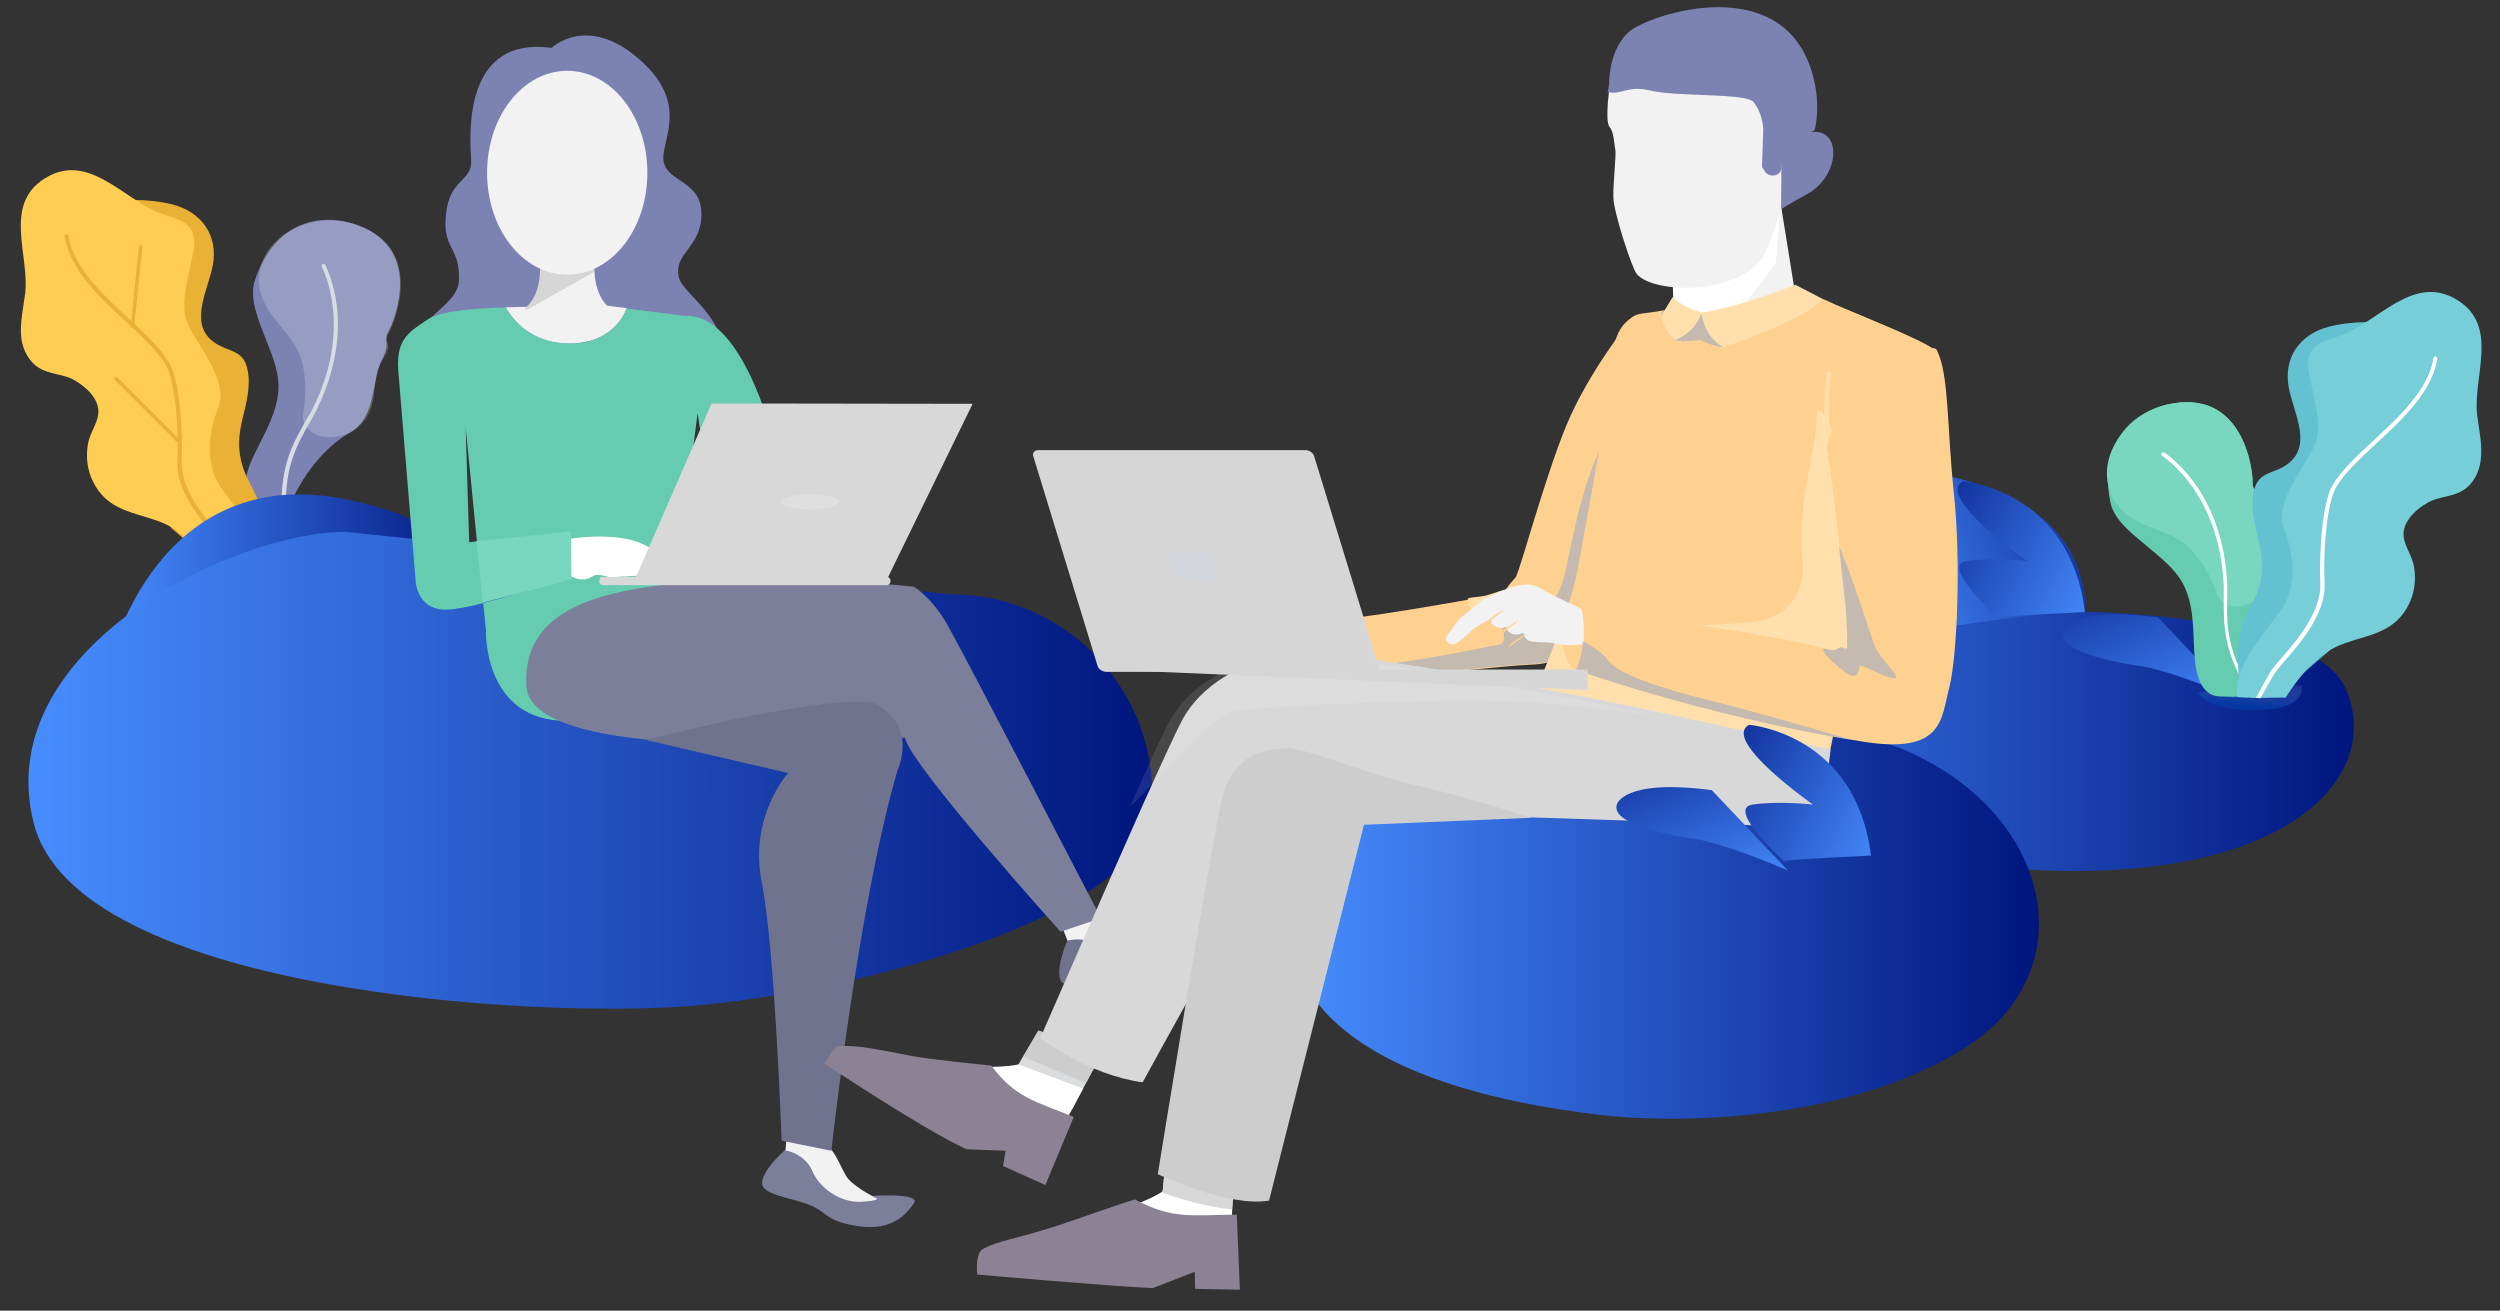 <?xml version="1.0" encoding="utf-8"?>
<!-- Generator: Adobe Illustrator 21.1.0, SVG Export Plug-In . SVG Version: 6.00 Build 0)  -->
<svg version="1.1" id="Layer_1" xmlns="http://www.w3.org/2000/svg" xmlns:xlink="http://www.w3.org/1999/xlink" x="0px" y="0px"
	 viewBox="0 0 642.6 336.9" style="enable-background:new 0 0 642.6 336.9;" xml:space="preserve">
<rect x="0" y="0" width="642.6" height="336.9" fill="#333333" stroke="none"/>
<style type="text/css">
	.st0{display:none;}
	.st1{fill:#7C83B3;}
	.st2{opacity:0.2;fill:#FFFFFF;enable-background:new    ;}
	.st3{fill:#D6DCE2;}
	.st4{fill:#EAB234;}
	.st5{fill:#FFCD52;}
	.st6{fill:url(#SVGID_1_);}
	.st7{fill:url(#SVGID_2_);}
	.st8{fill:url(#SVGID_3_);}
	.st9{fill:url(#SVGID_4_);}
	.st10{fill:url(#SVGID_5_);}
	.st11{fill:#F2F2F2;}
	.st12{fill:#66CCB0;}
	.st13{fill:#7B7F9A;}
	.st14{fill:#6F738E;}
	.st15{fill:#D6D6D6;}
	.st16{fill:#FFFFFF;}
	.st17{fill:#D8D8D8;}
	.st18{opacity:0.19;fill:#FFFFFF;enable-background:new    ;}
	.st19{fill:url(#SVGID_6_);}
	.st20{fill:url(#SVGID_7_);}
	.st21{fill:url(#SVGID_8_);}
	.st22{fill:url(#SVGID_9_);}
	.st23{fill:url(#SVGID_10_);}
	.st24{fill:url(#SVGID_11_);}
	.st25{fill:url(#SVGID_12_);}
	.st26{fill:#79D7BF;}
	.st27{fill:#63C1D2;}
	.st28{fill:#76CED8;}
	.st29{fill:#FFD191;}
	.st30{opacity:0.68;fill:#ABB1BD;enable-background:new    ;}
	.st31{fill:#FFE0AD;}
	.st32{fill:#DADCDE;}
	.st33{fill:#CDCDCD;}
	.st34{opacity:0.1;fill:#FFFFFF;enable-background:new    ;}
	.st35{fill:#8B8293;}
	.st36{opacity:0.5;fill:#CFD5E3;enable-background:new    ;}
	.st37{fill:url(#SVGID_13_);}
	.st38{fill:url(#SVGID_14_);}
</style>
<g id="m6BYYw.tif" class="st0">
</g>
<g>
	<g>
		<g>
			<path class="st1" d="M73,133.6c0,0,4.7-15.4,17.1-22.5c3.3-1.9,4.8-5.5,5.6-9.1c0.7-3,1-6.1,2.2-8.9c0.5-1.2,1.2-2.4,1.4-3.7
				c0.2-1.3-0.3-2.6,0.4-3.9c1.7-3,9.8-22.6-9.5-28.2C81.8,55,73.8,57.6,68.9,65c-1.5,2.3-2.7,4.8-3.5,7.4
				c-1.4,4.8,1.4,10.7,3.1,15.2c1.8,4.6,3.7,9.1,2.9,14.2c-0.9,6.1-4.4,11.2-6.8,16.7c-1.5,3.5-2.8,8.6,1,11
				C68,131,70.6,132.3,73,133.6z"/>
			<path class="st2" d="M90.2,111.1c8.4-5,4.5-13.2,8-18.4c3.5-5.2-0.1-4.1,1.7-7.1c1.7-3,9.8-22.6-9.5-28.2
				c-9.5-2.7-22.6,2.2-23.8,13.3c-0.8,7.1,4.8,11.8,8.5,16.9c3.8,5.3,3.8,12.8,2.8,18.9C77.3,110,82.1,114.7,90.2,111.1z"/>
			<g>
				<path class="st3" d="M72.8,134.1c0.1,0,0.2,0.1,0.3,0.1c0.3,0,0.5-0.3,0.5-0.5c-0.9-13.2,2.5-19,6.4-25.8c0.3-0.6,0.7-1.2,1-1.8
					c5.9-11.5,6.3-21.2,5.6-27.3c-0.8-6.6-2.9-10.5-3-10.7s-0.4-0.3-0.7-0.2c-0.2,0.1-0.3,0.4-0.2,0.7c0.1,0.2,8.4,15.5-2.6,37
					c-0.3,0.6-0.7,1.2-1,1.7c-4,6.9-7.5,12.9-6.6,26.4C72.6,133.8,72.7,134,72.8,134.1z"/>
			</g>
		</g>
		<g>
			<g>
				<path class="st4" d="M30,51.6c0.5-0.6,3.9-0.2,4.6-0.2c3.3,0,6.7,0.4,9.9,1.2c7.4,2,11.6,7.9,10.2,15.6C53.4,75,47.9,84,56,88.6
					c3.2,1.8,6.4,1.6,7.5,5.9c1.1,4.2-0.1,8.8-1.1,12.9c-1.1,4.5-1.4,8,0,12.6c1,3.2,3,5.9,4,9c1.6,5.3,1.5,11.3,0.6,16.7
					c-0.6,3.3-6.3,2-9,2l-14-12l-9-21l-8-33l-8-17C19,64.6,30,51.6,30,51.6z"/>
				<path class="st5" d="M52,147.6c-0.1-4.7-3.2-8.9-7-11.5c-5.9-4-14-3.4-18.9-9c-3.1-3.6-4.3-8.2-3.5-12.9
					c0.4-2.5,1.9-4.5,2.5-6.9c1.1-4.2-2.7-7.7-6-9.6c-2.8-1.6-6.2-1.4-9-3.1c-2.6-1.5-4.2-4.6-4.6-7.5C5,83.3,6,79.2,6.5,75.2
					c1-9.8-5.6-22.5,4.8-29.2c11.4-7.4,20.5,5.5,30.4,9c1.9,0.7,3.8,1.1,5.5,2.1c4.5,2.8,2.3,8.1,1.5,12.3
					c-0.8,4.1-2.2,9.3-0.6,13.4c1.9,5.1,10.9,14.8,8,22c-2.9,7.2-3.2,15.2,1,21c4.2,5.8,12.4,14.8,11,22
					C68,148.1,53.3,147.6,52,147.6z"/>
				<g>
					<path class="st4" d="M62.6,148.9c0,0-2.4-4.1-4-7c-0.4-0.6-1.3-1.7-2.5-3.1c-4.1-4.7-10.9-12.5-10.5-20.1
						c0.4-10.3-0.8-20.9-2.9-24.7c-2.1-3.7-6.1-7.4-10.4-11.4C25.6,76.4,18,69.4,16.6,60.8c0-0.3,0.1-0.5,0.4-0.6
						c0.3,0,0.5,0.1,0.6,0.4c1.3,8.2,8.8,15.1,15.4,21.2c4.3,4,8.4,7.8,10.6,11.6c2.5,4.5,3.4,16.1,3.1,25.3
						c-0.3,7.2,6.3,14.9,10.3,19.4c1.3,1.5,2.2,2.6,2.6,3.3c1.6,2.9,4,7,4,7L62.6,148.9z"/>
				</g>
			</g>
			<g>
				<path class="st4" d="M34,84.3c0.3,0,0.5-0.2,0.5-0.4l2.1-20.4c0-0.3-0.2-0.5-0.4-0.5c-0.3,0-0.5,0.2-0.5,0.4l-2.1,20.4
					C33.4,84,33.6,84.2,34,84.3C33.9,84.3,34,84.3,34,84.3z"/>
			</g>
			<g>
				<path class="st4" d="M45.6,113.6c0.1,0,0.3,0,0.4-0.1c0.2-0.2,0.2-0.5,0-0.7L30.2,97c-0.2-0.2-0.5-0.2-0.7,0s-0.2,0.5,0,0.7
					l15.7,15.7C45.4,113.5,45.5,113.6,45.6,113.6z"/>
			</g>
		</g>
		<linearGradient id="SVGID_1_" gradientUnits="userSpaceOnUse" x1="28.4" y1="148.29" x2="121.639" y2="148.29">
			<stop  offset="0" style="stop-color:#478DFF"/>
			<stop  offset="1" style="stop-color:#00157E"/>
		</linearGradient>
		<path class="st6" d="M28.4,169.5c0,0,11.9-51.2,60.8-41.1s28,37.5,28,37.5"/>
		<linearGradient id="SVGID_2_" gradientUnits="userSpaceOnUse" x1="7.317" y1="197.986" x2="296.2" y2="197.986">
			<stop  offset="0" style="stop-color:#478DFF"/>
			<stop  offset="1" style="stop-color:#00157E"/>
		</linearGradient>
		<path class="st7" d="M178.4,258.5c41.4-3.5,117.8-23.2,117.8-51.5v-2.7c0-28.3-23.2-51.5-51.5-51.5l-156-16.1
			c-28.3,0-91.5,30.1-80,75C19.8,254.8,137.1,262,178.4,258.5L178.4,258.5z"/>
		
			<linearGradient id="SVGID_3_" gradientUnits="userSpaceOnUse" x1="-159.853" y1="366.107" x2="-159.872" y2="367.449" gradientTransform="matrix(-36.1 0 0 23.3 -5552.732 -8423.355)">
			<stop  offset="0.425" style="stop-color:#FFFFFF;stop-opacity:0"/>
			<stop  offset="0.543" style="stop-color:#B3C7E8;stop-opacity:0.1"/>
			<stop  offset="0.67" style="stop-color:#6790D1;stop-opacity:0.208"/>
			<stop  offset="0.776" style="stop-color:#2F67C0;stop-opacity:0.298"/>
			<stop  offset="0.855" style="stop-color:#0D4EB6;stop-opacity:0.364"/>
			<stop  offset="0.897" style="stop-color:#0044B2;stop-opacity:0.4"/>
		</linearGradient>
		<path class="st8" d="M200.5,130.2l-0.3-23.3l36.1,17l-14.3,2.9C222.1,126.9,201.2,130.1,200.5,130.2z"/>
		
			<linearGradient id="SVGID_4_" gradientUnits="userSpaceOnUse" x1="-145.326" y1="367.517" x2="-145.38" y2="366.676" gradientTransform="matrix(-73.2 0 0 26.052 -10469.772 -9394.148)">
			<stop  offset="1.884000e-02" style="stop-color:#5088D8;stop-opacity:0.4"/>
			<stop  offset="0.294" style="stop-color:#5B91E1;stop-opacity:0.277"/>
			<stop  offset="0.777" style="stop-color:#78A9F8;stop-opacity:6.100000e-02"/>
			<stop  offset="0.913" style="stop-color:#82B1FF;stop-opacity:0"/>
		</linearGradient>
		<path class="st9" d="M134.9,155.1c0,0,20.8-0.4,33.4,10.1c12.5,10.5,39.8,2.2,39.8,2.2s-11.2,5-18.5,13.7c0,0-10.1,1.4-22.4-10.7
			C154.9,158.3,134.9,155.1,134.9,155.1L134.9,155.1z"/>
		
			<linearGradient id="SVGID_5_" gradientUnits="userSpaceOnUse" x1="-267.115" y1="363.992" x2="-265.394" y2="364.16" gradientTransform="matrix(-7.653 0 0 14.6 -1816.001 -5102.498)">
			<stop  offset="0" style="stop-color:#FFFFFF;stop-opacity:0"/>
			<stop  offset="0.108" style="stop-color:#FAFCFE;stop-opacity:4.300000e-02"/>
			<stop  offset="0.231" style="stop-color:#ECF1F9;stop-opacity:9.300000e-02"/>
			<stop  offset="0.363" style="stop-color:#D5E0F2;stop-opacity:0.145"/>
			<stop  offset="0.5" style="stop-color:#B5C9E9;stop-opacity:0.2"/>
			<stop  offset="0.642" style="stop-color:#8BAADC;stop-opacity:0.257"/>
			<stop  offset="0.788" style="stop-color:#5985CD;stop-opacity:0.315"/>
			<stop  offset="0.933" style="stop-color:#1E5ABB;stop-opacity:0.373"/>
			<stop  offset="1" style="stop-color:#0044B2;stop-opacity:0.4"/>
		</linearGradient>
		<path class="st10" d="M224.3,220.4c1.3-5.9-6.1-14.6-6.1-14.6c4.3,9.1-1.4,14.6-1.4,14.6H224.3z"/>
		<g>
			<g>
				<g>
					<path class="st1" d="M105.2,92.8C106,80.9,118,79.3,118,71.6s-3.5-7.7-3.5-14.1c0.2-12.2,7-10.1,6.6-16.6
						c-0.4-6.6-2-31.7,20.7-28.6c0,0,9.2-8.9,22.7,3.1C178,27.3,169.1,37,170.7,42c1.5,5,9.6,4.6,9.6,13.1s-7.3,10-5.8,16.2
						c1.2,4.8,13.6,10.4,11.8,25.2c-11.2,9.5-25.7,15.2-41.5,15.2c-14.9,0-28.7-5.1-39.6-13.7C105.1,96.4,105,94.6,105.2,92.8z"/>
				</g>
				<path class="st11" d="M146.9,88.3c-10.1,0.2-15-5.9-16.9-9.3c4.7-0.2,8.4-0.1,8.4-0.1l15.5-0.6l7.2,0.9
					C160.3,81.4,157,88,146.9,88.3z"/>
				<path class="st12" d="M110.1,82c3.1-2.1,12.8-2.8,19.9-3c1.9,3.4,6.7,9.5,16.9,9.3c10.1-0.2,13.4-6.9,14.2-9l14.9,1.9
					c14.7-0.9,22.6,31.2,22.6,31.2L184.7,141l-5.4-34.8l-5.7,45.2l-4.5,7.9l-23.4,26c-21.7,0-20.8-23.4-20.8-23.4l-0.7-6.9
					c10-2.5,22.7-7,22.7-7v-8.8h-1.5l-22.8,0.1l-2.9-29.4l0.9,29.5l2.1-0.3l1.6,15.9c-3.9,1-7.5,1.7-9.7,1.7c-7.8,0-7.8-7.8-7.8-7.8
					s-3.5-42.5-4.3-52.1C101.4,87.2,104.9,85.5,110.1,82z"/>
				<path class="st13" d="M223.9,307.4c0,0,13-0.9,11,1.9s-5.4,7.1-14.2,5.9c-8.8-1.3-7.9-3.7-12.9-5.6s-12.3-2.5-11.9-5.8
					c0.4-3.3,5.3-7.7,5.9-8.2c0.6-0.5,6.7,1.9,6.7,1.9l4.2,5.8L223.9,307.4z"/>
				<path class="st11" d="M209.9,292.9l-7.7-0.7l-0.3,3.5c0,0,4.9,0.7,6.9,5.3c2,4.7,7.6,8.2,12.5,7.9c4.9-0.3,4.1-0.8,4.1-0.8
					s-5.3-2.7-7.3-5s-3.5-8.9-7.4-9.6"/>
				<path class="st14" d="M299.2,243.1c0,0,11.4-6.4,10.8-3s-1.8,8.8-10.3,11.4c-8.5,2.6-8.7,0-14,0.4s-12.2,3-13.2-0.2
					c-1-3.1,1.5-9.2,1.9-10c0.3-0.8,6.9-1.1,6.9-1.1l6.2,3.4L299.2,243.1z"/>
				<path class="st11" d="M280.4,235.9l-7.3,2.6l1.3,3.3c0,0,4.7-1.5,8.5,1.9s10.3,4.2,14.6,1.8c4.3-2.4,3.4-2.4,3.4-2.4
					s-5.9-0.2-8.7-1.4c-2.8-1.2-7-6.6-10.8-5.5"/>
				<path class="st13" d="M283,236l-10.4,3.5c0,0-38.8-43.1-40-49.9c0,0-96,8.6-97.3-13.2s23.1-25.6,47.9-27.1s51.7,1.5,51.7,1.5
					s4.3,2.5,8.4,9.4C247.3,167.1,283,236,283,236z"/>
				<g>
					<path class="st14" d="M224,180.5c12.4,5.3,6.7,17.5,6.7,17.5c-10.2,34.9-17,97.8-17,97.8l-12.8-2.6c0,0-1.7-49.3-5.1-66.4
						c-3.4-17,6.8-28.1,6.8-28.1l-36.6-8.5C166,190.3,207.7,179.1,224,180.5z"/>
				</g>
				<g>
					<path class="st11" d="M135.3,79.6l17.5-9.9c0.1,3,0.9,6.2,2.9,8.5c0.1,0.1,0.2,0.3,0.4,0.4C153.9,80.6,146.8,85.3,135.3,79.6z"
						/>
					<path class="st15" d="M134.8,79.4c0.4-0.3,0.7-0.7,1.1-1.1c5.2-5.8,1.9-17.1,1.9-17.1h4.5h3.3h8.2c0,0-1.2,4.1-1,8.6l-17.5,9.9
						C135.1,79.5,135,79.4,134.8,79.4z"/>
				</g>
				<g>
					<path class="st11" d="M145.8,70.6c-11.4,0-20.6-11.7-20.6-26.2s9.2-26.2,20.6-26.2l0,0c11.4,0,20.6,11.7,20.6,26.2
						C166.4,58.9,157.2,70.6,145.8,70.6L145.8,70.6z"/>
				</g>
				<path class="st16" d="M145.2,138.7c0,0,21-4.1,25.5,6.4l-0.5,2.5l-13.4,0.8c0,0-3.1-1-4-0.5s-2.6,1.6-4.9,0.7
					c-2.4-0.9-3.9-2.2-3.9-2.2L145.2,138.7z"/>
				<polygon class="st17" points="250,103.8 228.2,148.5 163.4,148.5 182.9,103.7 				"/>
				<path class="st17" d="M154,149.4c0,0.6,0.5,1,1,1h72.9c0.6,0,1-0.5,1-1.1l0,0c0-0.6-0.4-1-1-1H155c-0.6,0-0.8,0-0.8,0.5
					L154,149.4z"/>
				<ellipse class="st18" cx="208.1" cy="129" rx="7.6" ry="1.9"/>
			</g>
		</g>
	</g>
	<g>
		<linearGradient id="SVGID_6_" gradientUnits="userSpaceOnUse" x1="408.904" y1="171.942" x2="605.035" y2="171.942">
			<stop  offset="0" style="stop-color:#478DFF"/>
			<stop  offset="1" style="stop-color:#00157E"/>
		</linearGradient>
		<path class="st19" d="M473.1,120.1c0,0,62.9-3.7,62.8,37.2c0,0,59,0.3,67.2,20.1c11.6,27.8-28.7,61.2-127.7,39.5
			c0,0-31.3-18.6-49.7-23.2c-20.8-5.2-30-53.7,19.1-35.2"/>
		
			<linearGradient id="SVGID_7_" gradientUnits="userSpaceOnUse" x1="-153.818" y1="363.451" x2="-155.108" y2="362.853" gradientTransform="matrix(-32.8 0 0 18.697 -4691.191 -6589.488)">
			<stop  offset="0" style="stop-color:#F2F4F7;stop-opacity:0"/>
			<stop  offset="9.680000e-02" style="stop-color:#ECF0F5;stop-opacity:3.900000e-02"/>
			<stop  offset="0.226" style="stop-color:#DBE3F0;stop-opacity:9.000000e-02"/>
			<stop  offset="0.373" style="stop-color:#BFCFE9;stop-opacity:0.149"/>
			<stop  offset="0.534" style="stop-color:#99B3DD;stop-opacity:0.214"/>
			<stop  offset="0.706" style="stop-color:#678FCF;stop-opacity:0.282"/>
			<stop  offset="0.884" style="stop-color:#2B63BE;stop-opacity:0.354"/>
			<stop  offset="1" style="stop-color:#0044B2;stop-opacity:0.4"/>
		</linearGradient>
		<path class="st20" d="M394,204.6c0,0-14,11.6-31.9,3.8l-0.9-16L394,204.6"/>
		
			<linearGradient id="SVGID_8_" gradientUnits="userSpaceOnUse" x1="-146.143" y1="367.687" x2="-147.746" y2="367.211" gradientTransform="matrix(-44.856 0 0 40.8 -6075.726 -14853.499)">
			<stop  offset="0" style="stop-color:#478DFF"/>
			<stop  offset="1" style="stop-color:#00157E"/>
		</linearGradient>
		<path class="st21" d="M535.9,157.4c0,0,3.5-30.3-44.8-36.8l7.9,40.8C499.1,161.4,526.4,157,535.9,157.4z"/>
		
			<linearGradient id="SVGID_9_" gradientUnits="userSpaceOnUse" x1="-194.804" y1="345.973" x2="-194.447" y2="347.713" gradientTransform="matrix(-11.038 0 0 5.7 -1570.011 -1799.073)">
			<stop  offset="0" style="stop-color:#E6E6E6;stop-opacity:0"/>
			<stop  offset="0.176" style="stop-color:#A7BAD8;stop-opacity:0.119"/>
			<stop  offset="0.36" style="stop-color:#6C90CA;stop-opacity:0.244"/>
			<stop  offset="0.53" style="stop-color:#3D6FC0;stop-opacity:0.359"/>
			<stop  offset="0.68" style="stop-color:#1C58B8;stop-opacity:0.46"/>
			<stop  offset="0.803" style="stop-color:#0749B4;stop-opacity:0.544"/>
			<stop  offset="0.886" style="stop-color:#0044B2;stop-opacity:0.6"/>
		</linearGradient>
		<path class="st22" d="M591.6,176.1c0,0,1.9,6.4-11.8,6.4s-14.7-4.5-14.7-4.5"/>
		
			<linearGradient id="SVGID_10_" gradientUnits="userSpaceOnUse" x1="-153.339" y1="367.423" x2="-151.631" y2="366.515" gradientTransform="matrix(-32.696 0 0 35 -4473.419 -12702.428)">
			<stop  offset="0" style="stop-color:#478DFF"/>
			<stop  offset="1" style="stop-color:#00157E"/>
		</linearGradient>
		<path class="st23" d="M513.5,158.7c0,0-15-13.5-8-14.5s15.5,0,15.5,0s-23.7-16.6-16.4-20.5c0,0,27.5,2.2,31.3,33.6
			C535.9,157.4,519,158,513.5,158.7z"/>
		
			<linearGradient id="SVGID_11_" gradientUnits="userSpaceOnUse" x1="-147.729" y1="365.129" x2="-146.198" y2="363.339" gradientTransform="matrix(-44.129 0 0 21.473 -5941.577 -7658.617)">
			<stop  offset="0" style="stop-color:#478DFF"/>
			<stop  offset="1" style="stop-color:#00157E"/>
		</linearGradient>
		<path class="st24" d="M574.3,179.4c0,0-17.2-7.7-26.2-8.5c0,0-19.7-2.9-17.8-8.5c0,0,1.5-6.7,24.4-3.7"/>
		<linearGradient id="SVGID_12_" gradientUnits="userSpaceOnUse" x1="332.168" y1="238.168" x2="524.072" y2="238.168">
			<stop  offset="0" style="stop-color:#478DFF"/>
			<stop  offset="1" style="stop-color:#00157E"/>
		</linearGradient>
		<path class="st25" d="M413.3,206.7c4.3,3,42.3-30.2,78.6-12.9c29.8,14.2,39.8,42.8,26.2,63.2c-3.1,4.6-7.4,8.7-12.8,12.2
			c-31.8,20.1-77.7,19.5-94.6,17.3C264.6,269,356.6,167,413.3,206.7L413.3,206.7z"/>
		<g>
			<path class="st12" d="M579,179c0,0-3.4-15.7,4-28c2-3.3,1.5-7.2,0.5-10.7c-0.9-2.9-2.1-5.8-2.4-8.8c-0.1-1.3-0.1-2.7-0.6-3.9
				c-0.5-1.3-1.6-2.1-1.5-3.6c0.1-3.4-2.5-24.5-22-20c-8.6,2-14.4,8.3-15.1,17.1c-0.2,2.7,0,5.5,0.6,8.2c1.1,4.9,6.5,8.6,10.1,11.7
				c3.8,3.2,7.6,6.2,9.4,11c2.2,5.7,1.6,11.9,2.2,17.9c0.4,3.8,1.7,8.9,6.2,9.1C573.3,179.2,576.2,179,579,179z"/>
			<path class="st26" d="M583,151c4.9-8.4-2.6-13.7-2-20s-2.1-3.6-2-7s-2.5-24.5-22-20c-9.6,2.2-18.7,12.9-14.3,23.2
				c2.8,6.6,9.9,7.9,15.6,10.6c5.9,2.7,9.6,9.3,11.7,15.2C571.2,156.3,577.7,158.1,583,151z"/>
			<g>
				<path class="st16" d="M579,179.3c0.1,0,0.2,0,0.3-0.1c0.2-0.2,0.3-0.5,0.1-0.7c-7.2-11.1-7.1-17.8-6.9-25.7c0-0.7,0-1.4,0-2
					c-0.4-12.9-4.8-21.6-8.4-26.6c-3.9-5.4-7.7-7.8-7.8-7.9c-0.2-0.1-0.5-0.1-0.7,0.2c-0.1,0.2-0.1,0.5,0.2,0.7
					c0.1,0.1,14.9,9.4,15.8,33.6c0,0.7,0,1.3,0,2c-0.1,8-0.2,14.9,7.1,26.2C578.6,179.2,578.8,179.3,579,179.3z"/>
			</g>
			<path class="st27" d="M613,83c-0.5-0.6-3.9-0.2-4.6-0.2c-3.3,0-6.7,0.4-9.9,1.2c-7.4,2-11.6,7.9-10.2,15.6
				c1.2,6.7,6.8,15.7-1.4,20.4c-3.2,1.8-6.4,1.6-7.5,5.9c-1.1,4.2,0.1,8.8,1.1,12.9c1.1,4.5,1.4,8,0,12.6c-1,3.2-3,5.9-4,9
				c-1.6,5.3-1.5,11.3-0.6,16.7c0.6,3.3,6.3,2,9,2l14-12l9-21l8-33l8-17C624,96,613,83,613,83z"/>
			<path class="st28" d="M587.5,179.3c3.2-5,6.7-9.1,10.6-11.7c5.9-4,14-3.4,18.9-9c3.1-3.6,4.3-8.2,3.5-12.9
				c-0.4-2.5-1.9-4.5-2.5-6.9c-1.1-4.2,2.7-7.7,6-9.6c2.8-1.6,6.2-1.4,9-3.1c2.6-1.5,4.2-4.6,4.6-7.5c0.6-4-0.4-8.1-0.9-12.1
				c-1-9.8,5.6-22.5-4.8-29.2c-11.4-7.4-20.5,5.5-30.4,9c-1.9,0.7-3.8,1.1-5.5,2.1c-4.5,2.8-2.3,8.1-1.5,12.3
				c0.8,4.1,2.2,9.3,0.6,13.4c-1.9,5.1-10.9,14.8-8,22s3.2,15.2-1,21s-12.4,14.8-11,22C575.1,179.5,586.2,179.3,587.5,179.3z"/>
			<g>
				<path class="st16" d="M581,179.5c0,0,1.9-3.3,3.5-6.2c0.4-0.6,1.3-1.7,2.5-3.1c4.1-4.7,10.9-12.5,10.5-20.1
					c-0.4-10.3,0.8-20.9,2.9-24.7c2.1-3.7,6.1-7.4,10.4-11.4c6.7-6.2,14.3-13.2,15.7-21.8c0-0.3-0.1-0.5-0.4-0.6
					c-0.3,0-0.5,0.1-0.6,0.4c-1.3,8.2-8.8,15.1-15.4,21.2c-4.3,4-8.4,7.8-10.6,11.6c-2.5,4.5-3.4,16.1-3.1,25.3
					c0.3,7.2-6.3,14.9-10.3,19.4c-1.3,1.5-2.2,2.6-2.6,3.3c-1.6,2.9-3.6,6.5-3.6,6.5L581,179.5z"/>
			</g>
		</g>
		<g>
			<path id="XMLID_234_" class="st11" d="M486.6,113.6c0,0-0.8,2.9-2,7.6c-21.2-1.7-42.5-3.7-63.8-4.7c-1.6-0.1-3.2-0.1-4.8-0.2
				c0-0.2-0.1-0.4-0.1-0.6l1.5-28.8c0,0,9.6-5.9,12.8-8.6l-1-20.8l27.4-12.1l4.8,29.9c0,0,14.5,4.4,23.9,9.3
				C485.3,84.5,482.4,105.7,486.6,113.6z"/>
			<path id="XMLID_233_" class="st16" d="M417.4,86.8c0,0,8.3-4.5,12.9-7.8l-1.1-21.7l27.4-12.1l1.2,7.2l-1.4,15.3l-11.2,14.9
				c0,0-1,0.5-0.8,1.4c-0.1-0.7,10.5-6.7,16.9-10.2l0.2,1.3c0,0,14.5,4.4,23.9,9.3c0,0-1.8,13.2-0.5,22.6l-68.6,3.8L417.4,86.8z"/>
			<path id="XMLID_232_" class="st11" d="M414.7,18.2c-1.2,3.4-2.2,13.1-1,14.4c1.2,1.3,1.2,4.7,1.5,5.8s-0.6,8.6-0.5,12.4
				c0.1,3.8,4.7,18,6,19.6c4.2,5.2,26.5,5.6,32.8-4.9c0.6-1,5.3-13.7,7.1-19.7c2.2-7.4,1.5-24.9-1.1-30.5
				C454.6,4.4,420.7,0.7,414.7,18.2z"/>
			<path id="XMLID_231_" class="st1" d="M413.2,23.6c3.4,1,5.1-1.7,10.6-0.4c7.3,1.8,25.2,0.6,27,3.1c2.8,3.8,2.4,7.8,2.4,7.8
				l-0.3,8.8l0.7,1.1c1.1,1.8,4.1,1.3,4.3-0.7c0-0.1,0-0.1,0-0.2c0-0.4,0.1-0.8,0.2-1.2c1.5-5,8.3-8.4,8.3-8.4s1.9-6.2-0.6-14.8
				c-7.8-26.4-41.8-15-47-10.6c-4.3,3.7-5.2,10.2-5.2,13.5l0,0C413.5,22.8,413.2,23.6,413.2,23.6z"/>
			<path id="XMLID_230_" class="st1" d="M457.9,43.1c0,0-1.1-7.7,7.3-9.1c8.4-1.4,7.9,11.2-0.7,15.9c-5,2.7-6.7,3.9-6.7,3.9
				L457.9,43.1z"/>
			<path id="XMLID_215_" class="st29" d="M419.5,81.7c0,0-11.2,13.8-16.9,27.7c-5.7,13.9-11.5,36-13,39c0,0-2.6,2.7-3,4.1
				c0,0-30.8,5.7-42.8,6.8c-12,1-15.4,0-15.4,0s1.9,9.1,0,15.2c0,0,10.6,0.7,22.9,0s35.1-3.4,43-3.7s9.5-5.1,11.7-9.8
				c2.3-4.7,9.6-30.7,14.4-38.2c4.7-7.4,11.8-20.3,9.4-27.4S419.5,81.7,419.5,81.7z"/>
			<path id="XMLID_214_" class="st30" d="M363.4,169.7c15.1-2.4,18.9-3.6,21.5-3.9c2.5-0.3,2-3,0-7.8s6.8,4.5,6.6,0
				c-0.2-4.5-2.9-4.9,0-3.7s5,8.7,5.4,5.4s1.8-3.3,4.1-8.4c2.3-5.1,3.4-19.7,9.5-34.2c5.4-12.7,6.6-16.2,13.9-30.8
				c2.1,2.5,4.4,5.6,5.5,8.9c2.4,7.1-4.6,19.9-9.4,27.4c-4.7,7.4-12.1,33.4-14.4,38.2c-2.3,4.7-3.8,9.5-11.7,9.8
				c-7.9,0.3-30.7,3-43,3.7c-2.7,0.2-5.3,0.2-7.7,0.3l-10.6-2.1C332.9,172.5,348.2,172.2,363.4,169.7z"/>
			<path id="XMLID_213_" class="st29" d="M391.4,185.5c0,0,11.6,9.8,35.9,15.9c24.3,6.1,42.2-1.3,42.2-1.3
				c0.5-14.9,21.3-81.4,24.3-87.1s3.8-22.8,3.8-22.8c-3-2.9-22.5-10.2-28.9-13.3L467,77l-26.4,4.2l-12.4-1.5
				c-0.2,0.1-0.4,0.1-0.7,0.1c-4.7,0.9-6.4,0.5-8.1,1.8c-5.1,3.6-4.8,8.5-6.6,22.5c-1.5,11.4-5,29.4-7.2,41.9
				C403.4,158.5,391.4,185.5,391.4,185.5z"/>
			<g id="XMLID_212_">
				<path class="st31" d="M475.8,135.3l1-0.4c-5.8-12.4-7.9-26-6.1-39.3l-1.1-0.1C467.8,108.9,469.9,122.7,475.8,135.3z"/>
			</g>
			<path id="XMLID_210_" class="st31" d="M400.4,163.3c3-0.3,6-0.4,9-0.6c12.8-1,27.2-1.8,40-2.7c12.2-0.8,14.3-10.3,14-14.7
				c-1.5-19.3,3.5-26.8,3.7-40.4c7.8,5.7,6.9,34,14.8,39.7c-7.1,21.4-12,44.1-12.4,55.5c0,0-17.9,7.4-42.2,1.4
				c-24.3-6.1-35.9-15.9-35.9-15.9S396.3,174.5,400.4,163.3z"/>
			<path id="XMLID_209_" class="st30" d="M427,80.6c0,0,1.7,6.1,3.6,6.8c2,0.7,6.4,0,6.4,0s4.3,2.1,5.9,1.7S467,77,467,77l0,0
				l-26.4,4.2l-12.4-1.5c-0.2,0.1-0.4,0.1-0.7,0.1L427,80.6z"/>
			<path id="XMLID_208_" class="st31" d="M461.5,73.2c0,0-15.4,6.1-24.2,7.1c0,0,0.7,6.5,5.7,8.9c0,0,19.6-6.2,25.6-12.3L461.5,73.2
				z"/>
			<path id="XMLID_204_" class="st31" d="M437.3,80.2c0,0-3.8-0.6-7.4-3.8l-2.9,4.8c0,0,0.6,3.9,3.6,6.2
				C430.6,87.4,436.1,85.4,437.3,80.2z"/>
			<g id="XMLID_177_">
				<path id="XMLID_189_" class="st29" d="M413.2,162.4c-1.5,5.5-4.9,10.5-8.1,9.8s-4.2-10.2-3.5-12
					C402.1,158.4,413.2,162.4,413.2,162.4z"/>
				<path id="XMLID_188_" class="st31" d="M389.4,151.4c-2.7-0.3-5.8,1.4-8,1.8c-2.3,0.4-4.1,0.3-4.1,0.8s0.2,3,2.8,3.3
					c2.6,0.3,7.4-1.7,7.4-1.7L389.4,151.4z"/>
				<g id="XMLID_178_">
					<path id="XMLID_187_" class="st11" d="M407,156.8c-3.3-1.8-8.8-4-10.5-5.3c-1.6-1.2-4.1-1.6-7.1-0.8c-3,0.9-7.3,2.6-9.2,4.3
						c-1.5,1.3-4.8,3.5-6,5.3c-1.1,1.6-2.4,3-2.5,3.6c-0.3,1.3,1.5,2.1,2.6,1.5c0.6-0.3,2.4-1.7,3.8-3.2c1.1-1.1,4.9-3,5.2-3.2
						c0,0-0.4,1.6,1.5,2.2c1.7,0.6,2.4-0.2,2.4-0.2s-0.1,1.3,1.4,1.9c1.4,0.6,3-0.3,3-0.3s0.1,2,2.2,2.3s3.8,0,6.6,0.6
						c2.8,0.7,7.4,0,7.4,0L407,156.8z"/>
					<path id="XMLID_186_" class="st29" d="M380.8,161.4c0.8-1.4,3.4-3.6,6.2-4.9"/>
					<path id="XMLID_185_" class="st29" d="M384.2,164.4c0.8-1.4,3.4-3.6,6.2-4.9"/>
					<path id="XMLID_184_" class="st29" d="M387.6,166.5c0.8-1.4,2.7-2.5,5.4-3.9"/>
				</g>
			</g>
			<g id="XMLID_173_">
				<path id="XMLID_176_" class="st29" d="M497.9,90.1c-2.2-4.7-29.9,17.4-28.3,25.7c2.1,11.4,3,24.4,4.8,39.4
					c0.4,3.8,0.5,11.3,0.5,11.3c-0.7,0.7-1-0.5-2,0c-1.3,0.6-1.4,0.9-3,0.4c-5-1.5-20.5-4.4-31.8-5.9c-23.2-3.2-26.1-4.8-31.7-5.3
					c0,0,2.3,9.4-1.3,16.5c0,0,33.3,11.9,73.5,18.4c21,3.4,20.3-5.8,22.4-13.7s3.1-33,1.2-50.3C500.4,109.2,501,96.5,497.9,90.1z"/>
				<path id="XMLID_175_" class="st30" d="M406.9,164.8c3,1.7,4.9,2.9,6.5,5c2.4,3.2,11.4,6.6,26,10.2c11.2,2.8,29.2,8,37,10.3
					c-39.2-6.6-71.3-18.1-71.3-18.1C406.2,169.9,406.7,167.2,406.9,164.8z"/>
				<path id="XMLID_174_" class="st30" d="M469.8,166.9c1.6,0.5,1.7,0.2,3-0.4c1-0.4,1.3,0.7,2,0c0,0,0-7.6-0.5-11.3
					c-0.6-5.2-1.1-10.1-1.6-14.7c1.7,2.7,8.1,22.6,9.1,25.3c1.6,4.2,7.9,8.9,4.7,8.5c-3.1-0.4-8.6-4.2-8.6-2.9s-0.6,3.9-4,1.1
					C470.5,169.8,466.6,166,469.8,166.9z"/>
			</g>
			<path id="XMLID_172_" class="st32" d="M266.9,264.9l-7.6,12.9c0,0,7,4.8,16.3,7.3l7.6-14.4L266.9,264.9z"/>
			<path id="XMLID_171_" class="st33" d="M264.2,272.1c-0.4-0.2-0.8-0.3-1.2-0.5l3.9-6.7l16.3,5.9l-4,7.5
				C274.3,276.6,268.8,274,264.2,272.1z"/>
			<path id="XMLID_170_" class="st17" d="M267.4,266.8c0,0,11.9,9.4,26.3,11.4c0,0,33.9-61.8,40-70.9c0,0,3,0.3,4.1-1.8
				c0,0,0.6,2.8,4.5,2.3s8.2,1,8.2,1s97.3,2.8,108.1,3.8c10.8,1,11.9-20,11.9-20c-6.8-1.3-23.8-5.1-39.2-8.5
				c-8.2-1.8-16-3.4-21.6-4.5c-16.1-3.1-65.7-13.2-78.4-11.4s-22.7,8.2-27.4,16.8c-1.4,2.6-5.4,11.3-10.2,22
				C282.8,231.4,267.4,266.8,267.4,266.8z"/>
			<path id="XMLID_169_" class="st34" d="M290.4,207.4c8.2-7.6,21-23.6,27-24.6c6-1.1,40.5-2.8,62-2.7c18.7,0.1,35,2.3,48.6,4.4
				c-8.2-1.8-16-3.4-21.6-4.5c-16.1-3.1-65.7-13.2-78.4-11.4s-22.7,8.2-27.4,16.8C299.1,188,295.2,196.7,290.4,207.4z"/>
			<path id="XMLID_168_" class="st16" d="M261.8,273.6c0,0-5.7,1.4-16.4,0c0,0,9,12,15,14.3s10.8,5.4,10.8,5.4l7.2-13.5L261.8,273.6
				z"/>
			<path id="XMLID_167_" class="st35" d="M211.8,273.3c1.5-0.8,1.9-4.3,4-4.4c5.1-0.3,10.5,1,18.4,2.5c4.8,0.9,15.8,2,20.6,2.5
				c6.1,8.2,11.1,9.1,21.2,13.2l-7.3,17.5l-10.9-4.9l0.7-3.9l-10.1-0.4C237.3,290.3,211.8,273.3,211.8,273.3z"/>
			<g id="XMLID_125_">
				<g id="XMLID_161_">
					<path id="XMLID_164_" class="st15" d="M353,172.7h-68.6c-1,0-2.1-0.7-2.3-1.6l-16.5-53.8c-0.3-0.9,0.3-1.6,1.3-1.6h68.6
						c1,0,2.1,0.7,2.3,1.6l16.5,53.8C354.6,172,354,172.7,353,172.7z"/>
				</g>
				<path id="XMLID_160_" class="st36" d="M311.5,149.2h-7c-1.1,0-2.4-0.8-2.7-1.9l-1.3-3.7c-0.4-1,0.3-1.9,1.4-1.9h7
					c1.1,0,2.4,0.8,2.7,1.9l1.3,3.7C313.3,148.3,312.7,149.2,311.5,149.2z"/>
			</g>
			<g id="XMLID_112_">
				<g id="XMLID_118_">
					<path id="XMLID_122_" class="st32" d="M299.8,296.4l-1.4,14.6c0,0,8.6,1.9,18.2,1l0.7-15.9L299.8,296.4z"/>
					<path id="XMLID_121_" class="st16" d="M298.9,306.2c0,0-4.6,3.3-15,5.8c0,0,13.5,7.8,20,7.8s12.3,1.1,12.3,1.1l0.8-15
						L298.9,306.2z"/>
					<path id="XMLID_120_" class="st35" d="M251.2,327.6c-0.2-1.5-0.3-5.7,1.5-6.6c4.2-2.2,7.6-2.3,18.6-5.8
						c4.7-1.5,15.7-5.5,20.4-6.9c9.7,5.2,14.7,4,26.2,3.9l0.8,19.3l-11.5-0.2l-0.1-4.4l-10.8,4.2
						C283.5,330.5,251.2,327.6,251.2,327.6z"/>
					<path id="XMLID_119_" class="st17" d="M310.9,310c-4.1-0.9-8.2-2-12.1-3.4l1-10.2l17.6-0.4l-0.7,14.9
						C314.8,310.7,312.9,310.4,310.9,310z"/>
				</g>
				<path id="XMLID_117_" class="st33" d="M393.6,210.2c0,0-18.9-6.1-29.9-8.4c-11-2.4-29.2-10-33-9.5c-3.8,0.4-13.7,0-16.8,13.9
					c-3.1,13.9-16.3,95.6-16.3,95.6s18,8.6,28.6,6.8l24.4-96.6L393.6,210.2z"/>
			</g>
		</g>
		<polygon class="st15" points="283.9,172.1 408.1,177.4 408.1,172.1 		"/>
		
			<linearGradient id="SVGID_13_" gradientUnits="userSpaceOnUse" x1="-145.13" y1="367.198" x2="-143.599" y2="365.409" gradientTransform="matrix(-44.129 0 0 21.473 -5941.577 -7658.617)">
			<stop  offset="0" style="stop-color:#478DFF"/>
			<stop  offset="1" style="stop-color:#00157E"/>
		</linearGradient>
		<path class="st37" d="M459.6,223.8c0,0-17.2-7.7-26.2-8.5c0,0-19.7-2.9-17.8-8.5c0,0,1.5-6.7,24.4-3.7"/>
		
			<linearGradient id="SVGID_14_" gradientUnits="userSpaceOnUse" x1="-151.655" y1="369.213" x2="-149.948" y2="368.305" gradientTransform="matrix(-32.696 0 0 35 -4473.419 -12702.428)">
			<stop  offset="0" style="stop-color:#478DFF"/>
			<stop  offset="1" style="stop-color:#00157E"/>
		</linearGradient>
		<path class="st38" d="M458.5,221.3c0,0-15-13.5-8-14.5s15.5,0,15.5,0s-23.7-16.6-16.4-20.5c0,0,27.5,2.2,31.3,33.6
			C480.9,220,464,220.6,458.5,221.3z"/>
	</g>
	<path class="st26" d="M146.7,136.6l0.1,2.2l0.1,10.1c0,0-12.8,3.5-22.8,6l-1.6-15.8L146.7,136.6z"/>
</g>
</svg>
